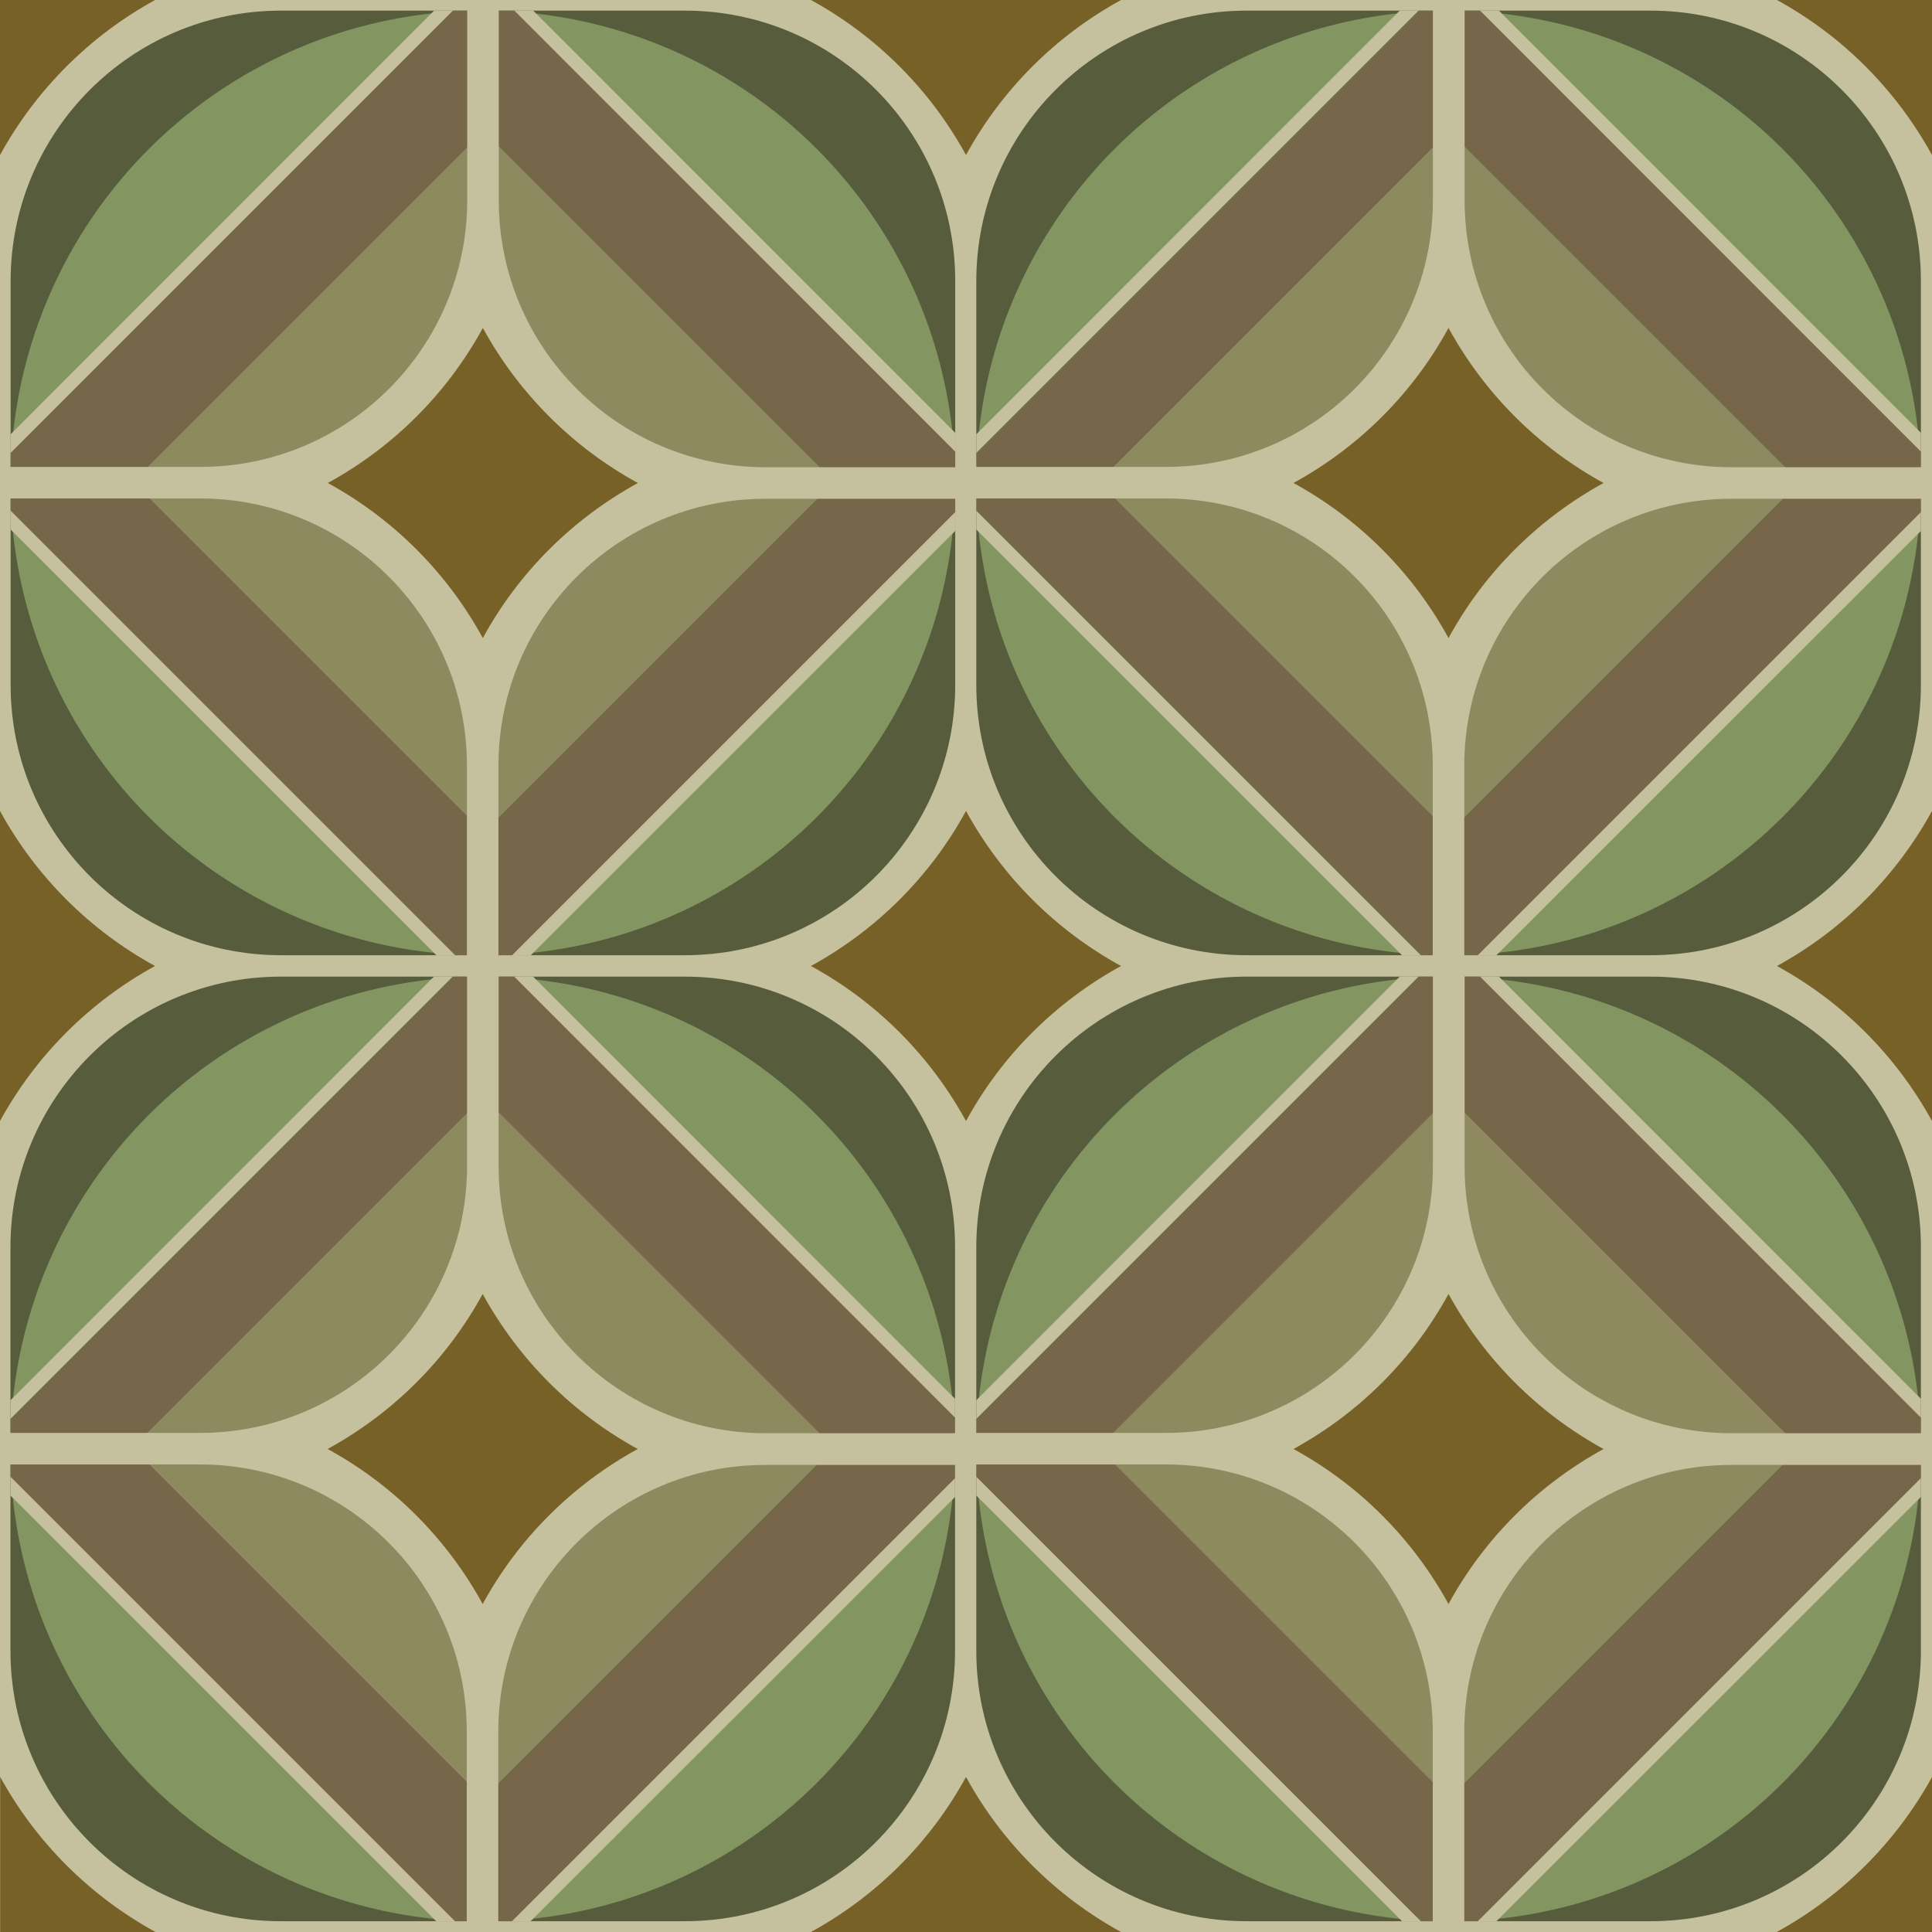 <svg enable-background="new 0 0 1200 1200" viewBox="0 0 1200 1200" xmlns="http://www.w3.org/2000/svg"><path d="m0 0h1200v1200h-1200z" fill="#c5c09d"/><path d="m0 96.3c22.3-40.6 55.7-74 96.3-96.3h-96.3z" fill="#776127"/><path d="m174.5 6.6h250.9c92.8 0 167.9 75.2 167.9 167.9v250.9c0 92.8-75.2 167.9-167.9 167.9h-250.9c-92.8 0-167.9-75.2-167.9-167.9v-250.8c0-92.7 75.2-168 167.9-168z" fill="#575c3d"/><circle cx="299.9" cy="300" fill="#839561" r="293.4"/><path d="m269.6 6.6-263 263.1v59.2l264.4 264.4h58.7l263.6-263.5v-61l-262.1-262.2z" fill="#c5c09d"/><path d="m281.3 6.6-274.7 274.7v35.9l276.1 276.1h35.4l275.2-275.2v-37.6l-273.8-273.9z" fill="#76674b"/><path d="m146.4 145.2h308.1v308.1h-308.1z" fill="#8e8a5f" transform="matrix(.707 -.707 .707 .707 -123.628 300.081)"/><path d="m596.1 309.8v-19.6h-120.5c-91.6 0-165.8-74.2-165.8-165.8v-120.6h-19.6v120.4c0 91.6-74.2 165.8-165.8 165.8h-120.6v19.6h120.4c91.6 0 165.8 74.2 165.8 165.8v120.6h19.6v-120.4c0-91.6 74.2-165.8 165.8-165.8z" fill="#c5c09d"/><path d="m299.9 203.7c22.3 40.7 55.7 74.1 96.3 96.3-40.7 22.3-74.2 55.7-96.3 96.3-22.2-40.6-55.6-74.1-96.3-96.3 40.7-22.3 74.1-55.6 96.3-96.3z" fill="#776127"/><path d="m1200 96.3v-96.3h-96.3c40.7 22.3 74 55.7 96.3 96.3z" fill="#776127"/><path d="m774.3 6.6h250.9c92.8 0 167.9 75.2 167.9 167.9v250.9c0 92.8-75.2 167.9-167.9 167.9h-250.9c-92.8 0-167.9-75.2-167.9-167.9v-250.8c0-92.7 75.2-168 167.9-168z" fill="#575c3d"/><circle cx="899.7" cy="300" fill="#839561" r="293.4"/><path d="m869.4 6.6-263 263.1v59.2l264.4 264.4h58.7l263.6-263.5v-61l-262.1-262.2z" fill="#c5c09d"/><path d="m881.1 6.6-274.7 274.7v35.9l276.1 276.1h35.4l275.2-275.2v-37.6l-273.8-273.9z" fill="#76674b"/><path d="m746.2 145.2h308.1v308.1h-308.1z" fill="#8e8a5f" transform="matrix(.707 -.707 .707 .707 52.052 724.21)"/><path d="m1195.9 309.8v-19.6h-120.4c-91.6 0-165.8-74.2-165.8-165.8v-120.6h-19.7v120.4c0 91.6-74.2 165.8-165.8 165.8h-120.5v19.6h120.4c91.6 0 165.8 74.2 165.8 165.8v120.6h19.6v-120.4c0-91.6 74.2-165.8 165.8-165.8z" fill="#c5c09d"/><path d="m899.7 203.7c22.3 40.7 55.7 74.1 96.3 96.3-40.7 22.3-74.2 55.7-96.3 96.3-22.2-40.6-55.6-74.1-96.3-96.3 40.7-22.3 74.1-55.6 96.3-96.3z" fill="#776127"/><path d="m599.9 1200v-293.5-13-293.4h-293.3-13.2-293.4v293.4 13 293.5h293.4 13.2z" fill="#c5c09d"/><path d="m96.2 1200c.1 0 .2-.1.2-.1-40.6-22.3-74.1-55.7-96.3-96.3v96.4z" fill="#776127"/><path d="m174.4 606.6h250.9c92.8 0 167.9 75.2 167.9 167.9v250.9c0 92.8-75.2 167.9-167.9 167.9h-250.9c-92.8 0-167.9-75.2-167.9-167.9v-250.8c0-92.7 75.2-168 167.9-168z" fill="#575c3d"/><circle cx="299.8" cy="900" fill="#839561" r="293.4"/><path d="m269.5 606.6-263 263.1v59.2l264.4 264.4h58.7l263.6-263.5v-61l-262.1-262.2z" fill="#c5c09d"/><path d="m281.2 606.6-274.7 274.7v35.9l276.1 276.1h35.4l275.2-275.2v-37.6l-273.8-273.9z" fill="#76674b"/><path d="m146.3 745.2h308.1v308.1h-308.1z" fill="#8e8a5f" transform="matrix(.707 -.707 .707 .707 -547.922 475.746)"/><path d="m596 909.8v-19.6h-120.5c-91.6 0-165.8-74.2-165.8-165.8v-120.6h-19.6v120.4c0 91.6-74.2 165.8-165.8 165.8h-120.6v19.6h120.4c91.6 0 165.8 74.2 165.8 165.8v120.6h19.6v-120.3c0-91.6 74.2-165.8 165.8-165.8h120.7z" fill="#c5c09d"/><path d="m299.8 803.7c22.3 40.7 55.7 74.1 96.3 96.3-40.7 22.3-74.2 55.7-96.3 96.3-22.2-40.6-55.6-74.1-96.3-96.3 40.7-22.3 74.1-55.6 96.3-96.3z" fill="#776127"/><path d="m1103.7 1199.9c.1 0 .2.1.2.1h96.2v-96.4c-22.4 40.6-55.7 74-96.4 96.3z" fill="#776127"/><path d="m774.3 606.6h250.9c92.8 0 167.9 75.2 167.9 167.9v250.9c0 92.8-75.2 167.9-167.9 167.9h-250.9c-92.8 0-167.9-75.2-167.9-167.9v-250.8c0-92.7 75.2-168 167.9-168z" fill="#575c3d"/><circle cx="899.7" cy="900" fill="#839561" r="293.4"/><path d="m869.4 606.6-263 263.1v59.2l264.4 264.4h58.7l263.6-263.5v-61l-262.1-262.2z" fill="#c5c09d"/><path d="m881.1 606.6-274.7 274.7v35.9l276.1 276.1h35.4l275.2-275.2v-37.6l-273.8-273.9z" fill="#76674b"/><path d="m746.2 745.2h308.1v308.1h-308.1z" fill="#8e8a5f" transform="matrix(.707 -.707 .707 .707 -372.212 899.946)"/><path d="m1195.9 909.8v-19.6h-120.4c-91.6 0-165.8-74.2-165.8-165.8v-120.6h-19.7v120.4c0 91.6-74.2 165.8-165.8 165.8h-120.5v19.6h120.4c91.6 0 165.8 74.2 165.8 165.8v120.6h19.6v-120.3c0-91.6 74.2-165.8 165.8-165.8h120.6z" fill="#c5c09d"/><g fill="#776127"><path d="m899.7 803.7c22.3 40.7 55.7 74.1 96.3 96.3-40.7 22.3-74.2 55.7-96.3 96.3-22.2-40.6-55.6-74.1-96.3-96.3 40.7-22.3 74.1-55.6 96.3-96.3z"/><path d="m696.3 1200c-40.7-22.3-74.1-55.7-96.3-96.3-22.2 40.6-55.6 74-96.3 96.3z"/><path d="m503.7 0c40.7 22.3 74.1 55.7 96.3 96.3 22.2-40.6 55.6-74 96.3-96.3z"/><path d="m600 503.7c22.3 40.7 55.7 74.1 96.3 96.3-40.7 22.3-74.2 55.7-96.3 96.3-22.2-40.6-55.6-74.1-96.3-96.3 40.7-22.3 74.1-55.6 96.3-96.3z"/><path d="m1200 503.7c-22.3 40.7-55.7 74.1-96.3 96.3 40.6 22.2 74 55.6 96.3 96.3z"/><path d="m0 696.3c22.3-40.7 55.7-74.1 96.3-96.3-40.6-22.2-74-55.6-96.3-96.3z"/></g></svg>